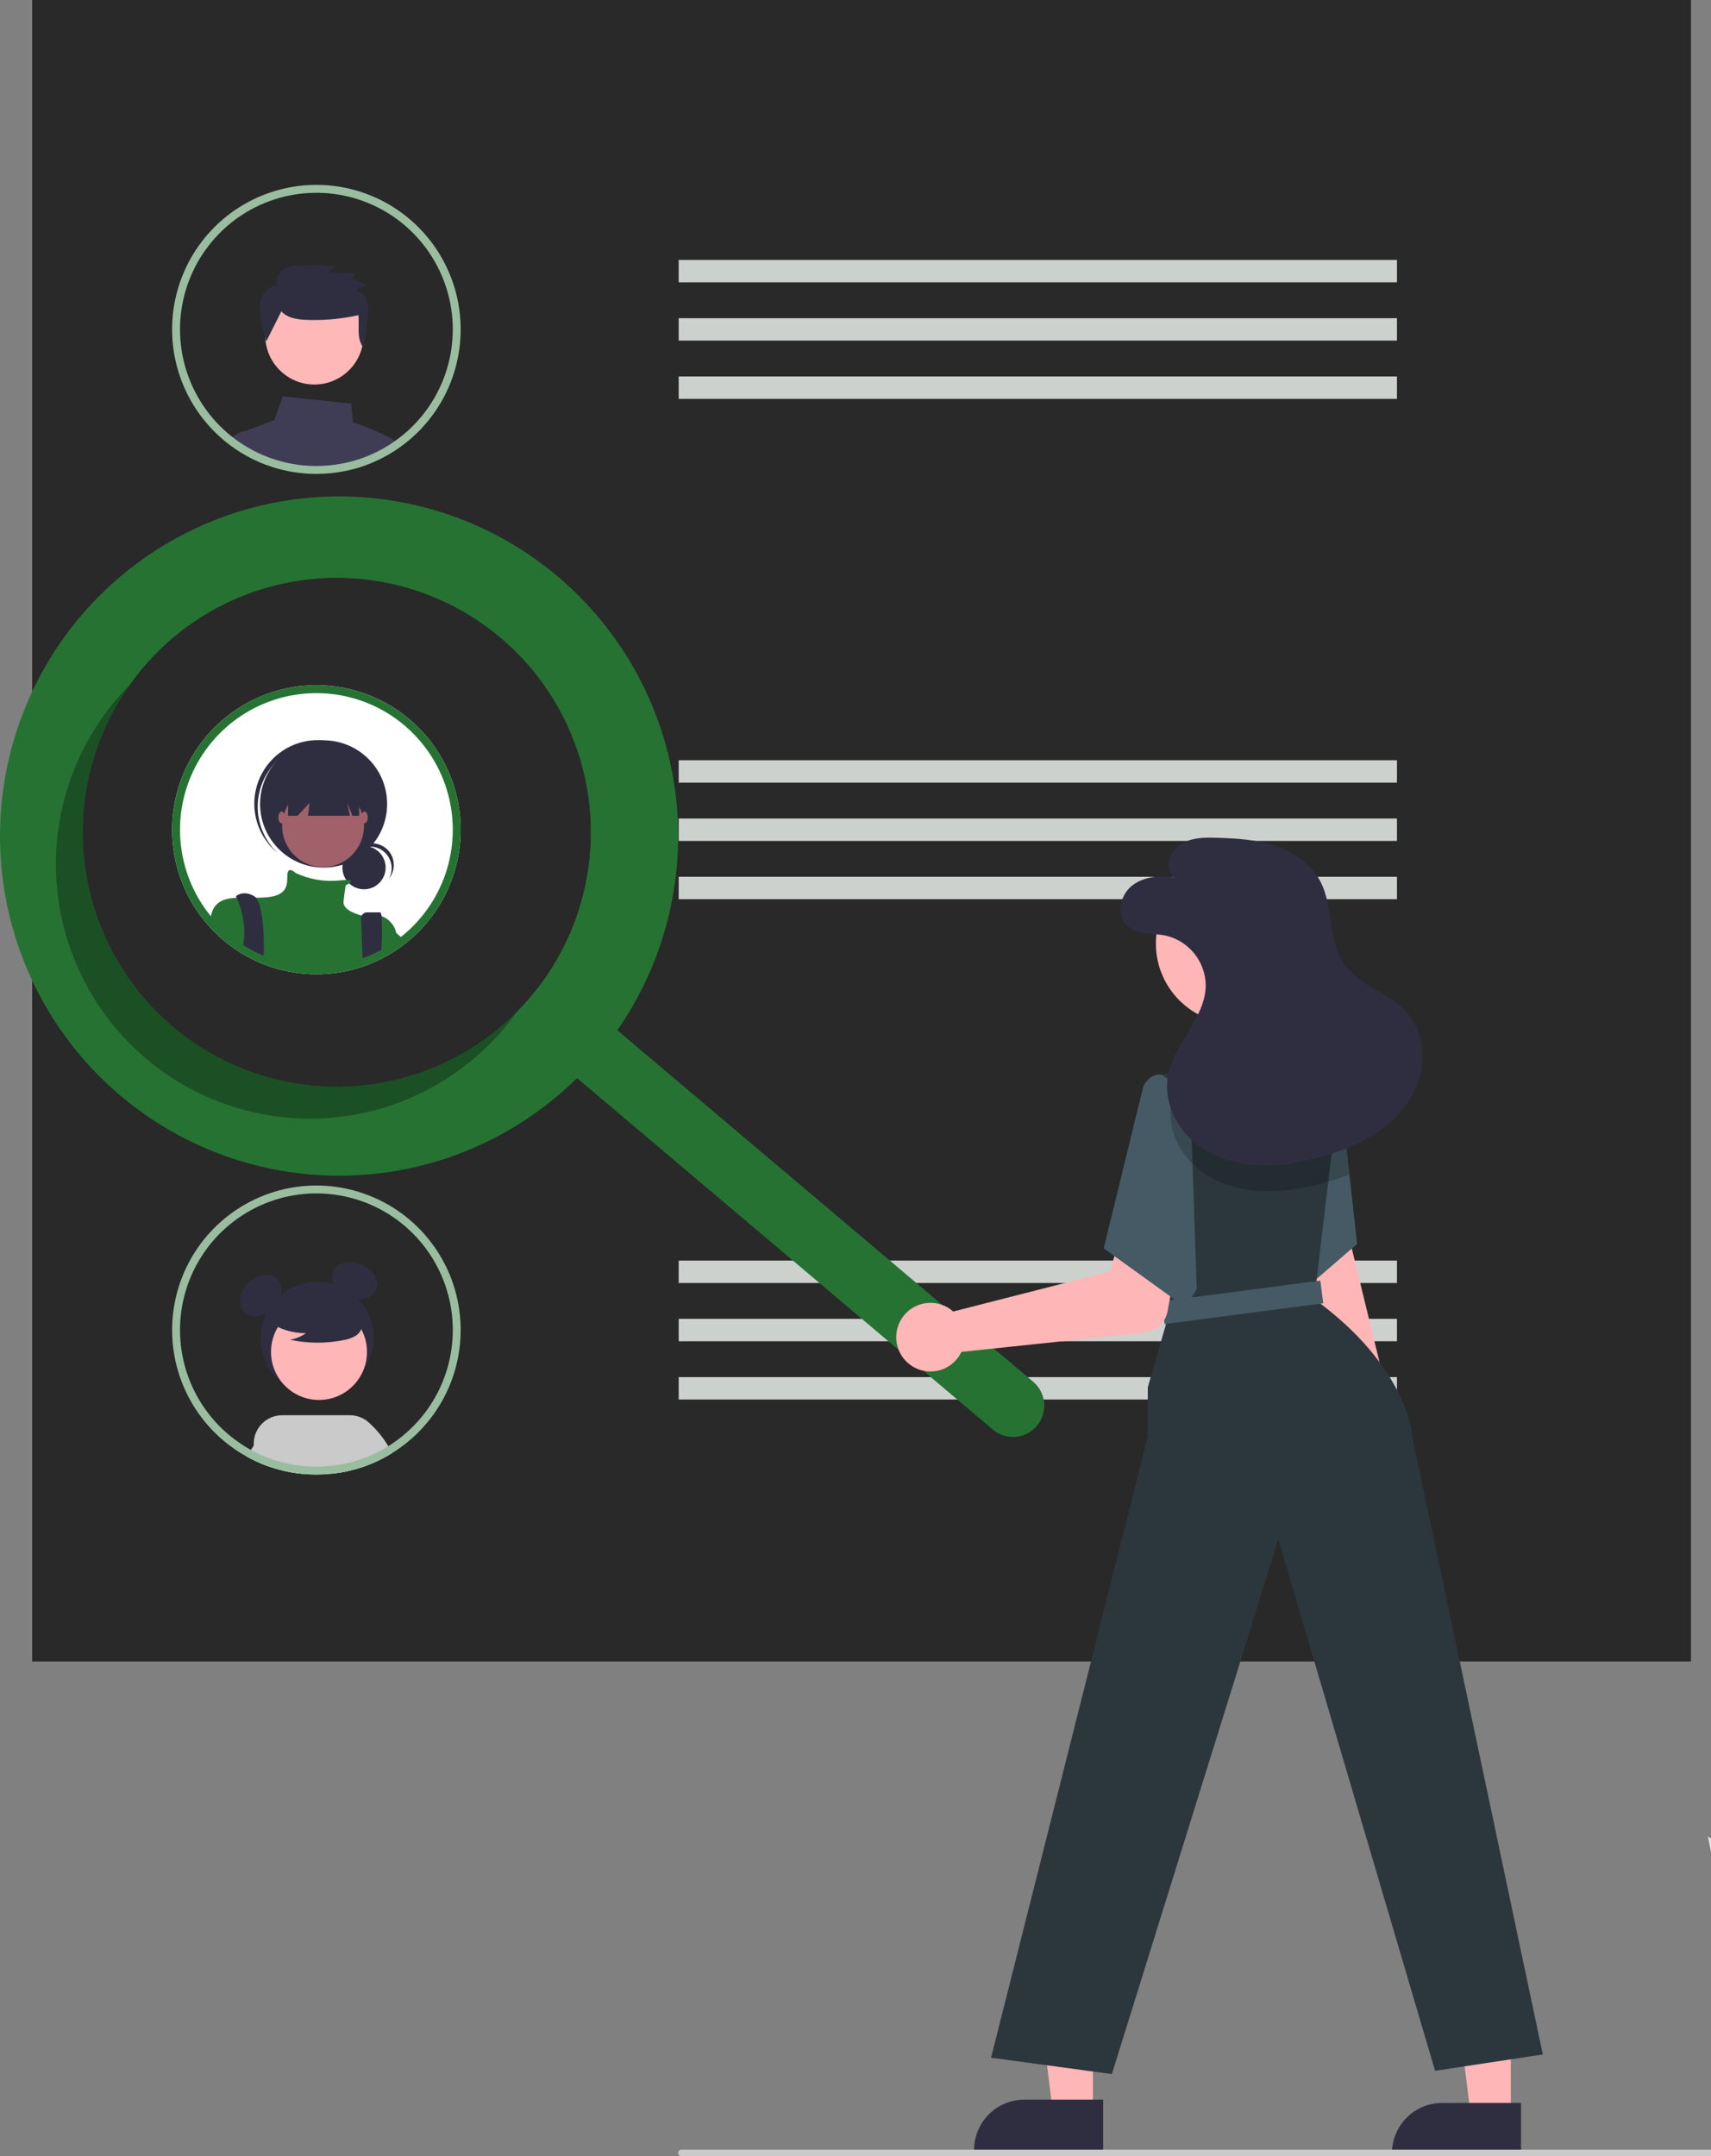 <svg width="173" height="218" viewBox="0 0 173 218" fill="none" xmlns="http://www.w3.org/2000/svg">
<rect x="0" y="0" width="173" height="218" fill="#808080" stroke="none"/>
<g clip-path="url(#clip0_672_1149)">
<path d="M185.827 205.478C184.611 205.906 183.306 206.013 182.037 205.789C180.768 205.565 179.578 205.018 178.582 204.2C176.044 202.067 175.248 198.552 174.601 195.298L172.687 185.673L176.695 188.438C179.578 190.426 182.525 192.478 184.522 195.357C186.518 198.237 187.389 202.168 185.785 205.284" fill="#E6E6E6"/>
<path d="M170.956 167.968H3.252V0H170.956V167.968Z" fill="#282928"/>
<path d="M170.956 167.968H3.252V0H170.956V167.968ZM5.73 165.486H168.478V2.482H5.73V165.486Z" fill="#282928"/>
<path d="M141.247 26.279H68.624V28.544H141.247V26.279Z" fill="#CDD1CD"/>
<path d="M141.247 32.17H68.624V34.435H141.247V32.17Z" fill="#CDD1CD"/>
<path d="M141.247 38.061H68.624V40.327H141.247V38.061Z" fill="#CDD1CD"/>
<path d="M141.247 76.864H68.624V79.13H141.247V76.864Z" fill="#CDD1CD"/>
<path d="M141.247 82.755H68.624V85.021H141.247V82.755Z" fill="#CDD1CD"/>
<path d="M141.247 88.646H68.624V90.912H141.247V88.646Z" fill="#CDD1CD"/>
<path d="M141.247 127.449H68.624V129.715H141.247V127.449Z" fill="#CDD1CD"/>
<path d="M141.247 133.34H68.624V135.606H141.247V133.34Z" fill="#CDD1CD"/>
<path d="M141.247 139.231H68.624V141.497H141.247V139.231Z" fill="#CDD1CD"/>
<path d="M39.551 44.331C38.31 43.676 37.015 43.131 35.681 42.7L35.51 40.814L28.608 40.069L27.73 42.48L25.253 43.411C25.165 43.444 25.08 43.488 25.002 43.542H24.999C24.861 43.636 24.743 43.756 24.653 43.897C24.563 44.038 24.503 44.195 24.475 44.36C24.449 44.524 24.455 44.692 24.494 44.853L24.625 45.391C24.813 45.504 25.007 45.611 25.201 45.714L25.324 45.776C25.607 45.923 25.895 46.062 26.191 46.191C26.251 46.217 26.316 46.243 26.377 46.27C26.382 46.272 26.384 46.272 26.39 46.275C26.529 46.333 26.667 46.388 26.809 46.44C27.273 46.618 27.747 46.77 28.228 46.896C29.456 47.224 30.721 47.39 31.991 47.389C32.455 47.389 32.913 47.368 33.366 47.324C34.401 47.228 35.423 47.022 36.414 46.708C36.416 46.708 36.419 46.705 36.422 46.705C37.048 46.505 37.659 46.262 38.252 45.978C38.255 45.976 38.26 45.976 38.263 45.973C38.396 45.91 38.525 45.842 38.656 45.776L38.718 45.745C38.823 45.69 38.928 45.635 39.033 45.577C39.294 45.433 39.551 45.281 39.805 45.118C39.876 45.076 39.944 45.032 40.015 44.984C40.114 44.919 40.214 44.851 40.31 44.78C40.067 44.622 39.813 44.473 39.551 44.331Z" fill="#3F3D56"/>
<path d="M26.596 45.493L26.164 43.539H25.036C25.024 43.539 25.013 43.54 25.002 43.542H24.999C24.593 43.576 24.203 43.711 23.863 43.935C23.632 44.083 23.427 44.267 23.255 44.481C23.59 44.735 23.939 44.971 24.297 45.197L24.313 45.205C24.415 45.267 24.52 45.33 24.625 45.391C24.813 45.504 25.007 45.611 25.201 45.713L25.324 45.776C25.607 45.923 25.895 46.062 26.191 46.191C26.251 46.217 26.316 46.243 26.377 46.269C26.382 46.272 26.384 46.272 26.39 46.275C26.528 46.332 26.667 46.387 26.809 46.44L26.596 45.493Z" fill="#3F3D56"/>
<path d="M31.788 38.877C34.534 38.877 36.76 36.648 36.76 33.898C36.76 31.148 34.534 28.919 31.788 28.919C29.043 28.919 26.817 31.148 26.817 33.898C26.817 36.648 29.043 38.877 31.788 38.877Z" fill="#FFB8B8"/>
<path d="M28.45 31.473C28.965 32.083 29.836 32.255 30.639 32.325C32.518 32.429 34.401 32.275 36.238 31.867C36.352 32.972 36.041 34.163 36.691 35.072C36.996 33.972 37.173 32.84 37.219 31.699C37.267 31.21 37.204 30.716 37.032 30.255C36.941 30.024 36.786 29.823 36.587 29.676C36.387 29.528 36.15 29.44 35.902 29.421C36.273 29.139 36.707 28.953 37.166 28.88L35.587 28.085L35.992 27.668L33.135 27.493L33.962 26.966C32.717 26.795 31.456 26.755 30.202 26.848C29.616 26.848 29.041 27.008 28.539 27.311C28.067 27.648 27.794 28.32 28.087 28.816C27.721 28.877 27.375 29.03 27.084 29.261C26.793 29.492 26.566 29.794 26.424 30.139C26.244 30.685 26.201 31.268 26.297 31.835C26.405 32.745 26.616 33.641 26.927 34.503L28.45 31.473Z" fill="#2F2E41"/>
<path d="M45.768 28.5C45.07 26.493 43.944 24.663 42.467 23.137C40.991 21.61 39.2 20.425 37.219 19.663C35.239 18.902 33.116 18.582 30.999 18.726C28.882 18.871 26.822 19.476 24.963 20.499C23.103 21.523 21.489 22.941 20.233 24.653C18.977 26.366 18.109 28.332 17.69 30.416C17.27 32.499 17.31 34.649 17.805 36.715C18.3 38.781 19.24 40.715 20.558 42.38C20.689 42.545 20.825 42.71 20.964 42.87C20.974 42.881 20.982 42.891 20.993 42.902C21.334 43.296 21.697 43.67 22.079 44.024C22.179 44.116 22.284 44.211 22.388 44.3C22.587 44.478 22.792 44.649 23.004 44.811C23.087 44.877 23.169 44.942 23.255 45.005C23.59 45.26 23.939 45.496 24.297 45.721L24.313 45.729C24.415 45.792 24.52 45.855 24.625 45.915C24.813 46.028 25.007 46.136 25.201 46.238L25.324 46.301C25.607 46.448 25.895 46.587 26.191 46.715C26.251 46.742 26.316 46.768 26.377 46.794C26.382 46.797 26.384 46.797 26.39 46.799C26.529 46.857 26.667 46.912 26.809 46.965C27.273 47.142 27.747 47.295 28.228 47.421C29.456 47.749 30.721 47.914 31.991 47.914C32.454 47.914 32.913 47.893 33.366 47.848C34.401 47.753 35.423 47.546 36.414 47.232C36.416 47.232 36.419 47.229 36.422 47.229C37.048 47.03 37.659 46.787 38.252 46.503C38.255 46.5 38.26 46.5 38.263 46.498C38.396 46.435 38.525 46.367 38.655 46.301L38.718 46.27C38.823 46.214 38.928 46.159 39.032 46.102C39.294 45.957 39.551 45.805 39.805 45.643C39.876 45.601 39.944 45.556 40.014 45.509C40.114 45.443 40.213 45.375 40.31 45.304C40.439 45.215 40.567 45.123 40.693 45.029C40.732 45 40.774 44.971 40.813 44.94C43.267 43.075 45.067 40.48 45.957 37.526C46.847 34.573 46.781 31.413 45.768 28.5ZM40.331 44.302C40.245 44.371 40.156 44.436 40.067 44.496C39.98 44.562 39.894 44.625 39.805 44.683C39.729 44.738 39.653 44.79 39.575 44.84L39.551 44.856C39.493 44.895 39.436 44.932 39.378 44.969C39.161 45.105 38.941 45.236 38.718 45.362L38.648 45.401C38.548 45.456 38.449 45.509 38.349 45.561C38.336 45.569 38.32 45.575 38.307 45.582L38.291 45.59C38.166 45.656 38.037 45.719 37.909 45.779C37.414 46.018 36.904 46.225 36.382 46.398C36.314 46.422 36.246 46.445 36.178 46.466C35.24 46.765 34.273 46.962 33.292 47.054C32.863 47.093 32.428 47.114 31.991 47.114C30.789 47.117 29.593 46.959 28.432 46.647C27.837 46.492 27.253 46.293 26.686 46.054C26.657 46.041 26.625 46.031 26.596 46.018C26.565 46.005 26.536 45.994 26.508 45.981C26.476 45.968 26.447 45.955 26.416 45.939C26.17 45.831 25.926 45.714 25.688 45.59L25.573 45.53C25.282 45.378 24.997 45.215 24.719 45.042C24.638 44.992 24.554 44.94 24.475 44.885C24.454 44.872 24.436 44.858 24.415 44.845C24.229 44.722 24.043 44.594 23.863 44.46C23.74 44.368 23.616 44.276 23.496 44.182C23.294 44.03 23.101 43.867 22.912 43.699C22.813 43.615 22.716 43.523 22.622 43.437C22.25 43.093 21.899 42.729 21.569 42.346C21.459 42.22 21.351 42.094 21.249 41.963C21.226 41.937 21.204 41.91 21.184 41.882C19.482 39.731 18.459 37.122 18.244 34.387C18.029 31.651 18.633 28.914 19.977 26.524C21.322 24.133 23.347 22.198 25.795 20.965C28.242 19.733 31 19.258 33.718 19.601C36.436 19.945 38.99 21.091 41.055 22.895C43.119 24.698 44.601 27.076 45.31 29.727C46.02 32.377 45.925 35.178 45.038 37.774C44.152 40.37 42.513 42.643 40.331 44.302Z" fill="#9ABDA0"/>
<path d="M45.768 79.086C45.07 77.079 43.944 75.248 42.468 73.722C40.991 72.196 39.2 71.01 37.219 70.249C35.239 69.487 33.116 69.167 30.999 69.312C28.882 69.456 26.822 70.061 24.963 71.085C23.103 72.109 21.489 73.526 20.233 75.239C18.977 76.951 18.109 78.918 17.69 81.001C17.27 83.084 17.31 85.234 17.805 87.3C18.3 89.367 19.24 91.3 20.558 92.965C20.689 93.131 20.825 93.296 20.964 93.456C20.974 93.466 20.982 93.477 20.993 93.487C21.334 93.881 21.697 94.256 22.079 94.61C22.179 94.702 22.284 94.796 22.388 94.885C22.587 95.064 22.792 95.234 23.004 95.397C23.418 95.724 23.85 96.027 24.297 96.307L24.313 96.315C24.604 96.496 24.9 96.663 25.201 96.823L25.324 96.886C25.607 97.033 25.895 97.172 26.191 97.301C26.251 97.327 26.316 97.353 26.377 97.379C26.382 97.382 26.384 97.382 26.39 97.385C26.988 97.634 27.602 97.841 28.228 98.006C29.456 98.334 30.721 98.5 31.991 98.499C32.454 98.499 32.913 98.478 33.366 98.434C34.401 98.338 35.423 98.132 36.414 97.817C36.416 97.817 36.419 97.815 36.422 97.815C37.048 97.615 37.659 97.372 38.252 97.088C38.255 97.086 38.26 97.086 38.263 97.083C38.396 97.02 38.525 96.952 38.655 96.886L38.718 96.855C38.823 96.8 38.928 96.745 39.032 96.687C39.294 96.543 39.551 96.391 39.805 96.228C39.876 96.186 39.944 96.141 40.014 96.094C40.245 95.942 40.473 95.78 40.693 95.614C40.732 95.585 40.774 95.557 40.813 95.525C43.267 93.66 45.067 91.065 45.957 88.112C46.847 85.158 46.781 81.999 45.768 79.086Z" fill="white"/>
<path d="M36.805 89.911C38.013 89.911 38.991 88.931 38.991 87.721C38.991 86.512 38.013 85.531 36.805 85.531C35.598 85.531 34.619 86.512 34.619 87.721C34.619 88.931 35.598 89.911 36.805 89.911Z" fill="#2F2E41"/>
<path d="M37.414 85.592C37.792 85.592 38.164 85.69 38.493 85.877C38.823 86.064 39.098 86.334 39.291 86.659C39.486 86.985 39.592 87.355 39.6 87.734C39.608 88.113 39.518 88.487 39.339 88.821C39.528 88.583 39.666 88.309 39.744 88.015C39.822 87.721 39.838 87.414 39.79 87.114C39.743 86.814 39.634 86.526 39.47 86.271C39.306 86.015 39.09 85.796 38.837 85.628C38.584 85.461 38.298 85.348 37.999 85.296C37.7 85.245 37.393 85.257 37.099 85.331C36.804 85.405 36.529 85.54 36.289 85.726C36.05 85.913 35.851 86.148 35.707 86.415C35.912 86.158 36.171 85.951 36.467 85.808C36.762 85.666 37.086 85.592 37.414 85.592Z" fill="#2F2E41"/>
<path d="M32.719 87.716C36.266 87.716 39.142 84.837 39.142 81.284C39.142 77.731 36.266 74.851 32.719 74.851C29.172 74.851 26.297 77.731 26.297 81.284C26.297 84.837 29.172 87.716 32.719 87.716Z" fill="#2F2E41"/>
<path d="M27.679 77.293C28.785 76.046 30.332 75.279 31.993 75.153C33.654 75.027 35.298 75.553 36.58 76.618C36.527 76.568 36.475 76.518 36.421 76.469C35.152 75.331 33.484 74.744 31.783 74.838C30.082 74.931 28.488 75.698 27.352 76.968C26.215 78.239 25.629 79.91 25.722 81.613C25.816 83.317 26.581 84.913 27.85 86.052C27.862 86.063 27.874 86.073 27.886 86.084C27.941 86.133 27.997 86.179 28.053 86.225C26.846 85.076 26.133 83.501 26.063 81.835C25.993 80.168 26.572 78.54 27.679 77.293Z" fill="#2F2E41"/>
<path d="M32.665 87.662C34.95 87.662 36.801 85.807 36.801 83.519C36.801 81.231 34.95 79.376 32.665 79.376C30.381 79.376 28.529 81.231 28.529 83.519C28.529 85.807 30.381 87.662 32.665 87.662Z" fill="#A0616A"/>
<path d="M40.067 94.314V95.704C39.813 95.866 39.556 96.018 39.294 96.162C39.19 96.22 39.085 96.275 38.98 96.33L38.917 96.362C38.786 96.427 38.658 96.496 38.525 96.559C38.522 96.561 38.517 96.561 38.514 96.564C37.921 96.848 37.31 97.091 36.684 97.29C36.681 97.29 36.678 97.293 36.676 97.293C35.685 97.607 34.663 97.814 33.628 97.909C33.175 97.954 32.716 97.975 32.253 97.975C30.983 97.975 29.718 97.809 28.49 97.482C27.864 97.317 27.25 97.109 26.652 96.86C26.646 96.858 26.644 96.858 26.639 96.855C26.578 96.829 26.513 96.802 26.453 96.776C26.157 96.648 25.869 96.509 25.586 96.362L25.463 96.299C25.162 96.139 24.866 95.971 24.575 95.79L24.559 95.782C24.112 95.503 23.68 95.199 23.266 94.872C23.054 94.71 22.849 94.539 22.65 94.361C22.546 94.272 22.441 94.177 22.341 94.085C21.959 93.731 21.596 93.357 21.255 92.963C21.3 92.689 21.366 92.42 21.454 92.157L21.456 92.155C21.472 92.11 21.49 92.066 21.511 92.024C21.526 91.986 21.542 91.949 21.561 91.914C22.03 91.035 22.878 90.817 23.931 90.77C24.525 90.744 25.183 90.773 25.877 90.765C26.243 90.762 26.623 90.749 27.003 90.715C29.399 90.497 28.964 89.081 29.071 88.318C29.179 87.578 29.844 88.218 29.888 88.26L29.891 88.263C31.247 88.898 32.747 89.162 34.238 89.026C34.494 88.995 34.751 88.976 35.008 88.968C35.683 88.96 35.537 89.154 35.304 89.314C35.191 89.389 35.072 89.456 34.95 89.514C34.95 89.514 34.843 90.169 34.733 91.15C34.628 92.089 36.424 92.53 36.574 92.564C36.577 92.566 36.58 92.567 36.584 92.567C37.24 92.396 37.931 92.415 38.577 92.619H38.58C38.949 92.755 39.278 92.981 39.538 93.277C39.798 93.573 39.98 93.929 40.067 94.314Z" fill="#267233"/>
<path d="M26.678 96C26.678 96.194 26.673 96.38 26.665 96.556C26.662 96.661 26.657 96.763 26.652 96.86C26.646 96.857 26.644 96.857 26.638 96.855C26.578 96.829 26.513 96.802 26.453 96.776C26.157 96.648 25.869 96.509 25.586 96.362L25.463 96.299C25.162 96.139 24.866 95.971 24.575 95.79C24.583 95.698 24.596 95.606 24.609 95.514C24.638 95.313 24.661 95.108 24.677 94.906C24.78 93.487 24.523 92.065 23.931 90.773V90.77C23.878 90.665 23.847 90.607 23.847 90.607C23.847 90.607 24.609 89.952 25.696 90.607C25.765 90.648 25.826 90.701 25.877 90.765C26.531 91.538 26.709 94.14 26.678 96Z" fill="#2F2E41"/>
<path d="M38.569 95.643C38.559 95.937 38.543 96.244 38.525 96.556V96.558C38.522 96.561 38.517 96.561 38.514 96.564C37.921 96.848 37.31 97.091 36.684 97.29C36.681 97.29 36.678 97.293 36.676 97.293L36.647 96.556L36.644 96.459L36.505 92.871C36.502 92.79 36.515 92.709 36.543 92.632C36.572 92.556 36.615 92.487 36.671 92.428C36.727 92.369 36.794 92.322 36.869 92.29C36.944 92.258 37.024 92.242 37.105 92.242H38.433C38.498 92.242 38.545 92.375 38.577 92.617V92.619C38.641 93.626 38.639 94.636 38.569 95.643Z" fill="#2F2E41"/>
<path d="M29.127 78.34V82.484H30.085L31.304 81.176L31.141 82.484H35.375L35.113 81.176L35.637 82.484H36.312V78.34H29.127Z" fill="#2F2E41"/>
<path d="M28.474 83.246C28.654 83.246 28.801 82.978 28.801 82.647C28.801 82.316 28.654 82.047 28.474 82.047C28.294 82.047 28.148 82.316 28.148 82.647C28.148 82.978 28.294 83.246 28.474 83.246Z" fill="#A0616A"/>
<path d="M36.856 83.246C37.036 83.246 37.183 82.978 37.183 82.647C37.183 82.316 37.036 82.047 36.856 82.047C36.676 82.047 36.529 82.316 36.529 82.647C36.529 82.978 36.676 83.246 36.856 83.246Z" fill="#A0616A"/>
<path d="M40.955 95.09C40.735 95.255 40.507 95.418 40.276 95.57C40.206 95.617 40.138 95.661 40.067 95.703C39.813 95.866 39.556 96.018 39.294 96.162C39.19 96.22 39.085 96.275 38.98 96.33V93.44C38.98 93.44 39.399 93.776 40.067 94.334C40.151 94.405 40.237 94.479 40.329 94.557C40.523 94.72 40.732 94.898 40.955 95.09Z" fill="#267233"/>
<path d="M45.768 79.086C45.07 77.079 43.944 75.248 42.468 73.722C40.991 72.196 39.2 71.01 37.219 70.249C35.239 69.487 33.116 69.167 30.999 69.312C28.882 69.456 26.822 70.061 24.963 71.085C23.103 72.109 21.489 73.526 20.233 75.239C18.977 76.951 18.109 78.918 17.69 81.001C17.27 83.084 17.31 85.234 17.805 87.3C18.3 89.367 19.24 91.3 20.558 92.965C20.689 93.131 20.825 93.296 20.964 93.456C20.974 93.466 20.982 93.477 20.993 93.487C21.334 93.881 21.697 94.256 22.079 94.61C22.179 94.702 22.284 94.796 22.388 94.885C22.587 95.064 22.792 95.234 23.004 95.397C23.418 95.724 23.85 96.027 24.297 96.307L24.313 96.315C24.604 96.496 24.9 96.663 25.201 96.823L25.324 96.886C25.607 97.033 25.895 97.172 26.191 97.301C26.251 97.327 26.316 97.353 26.377 97.379C26.382 97.382 26.384 97.382 26.39 97.385C26.988 97.634 27.602 97.841 28.228 98.006C29.456 98.334 30.721 98.5 31.991 98.499C32.454 98.499 32.913 98.478 33.366 98.434C34.401 98.338 35.423 98.132 36.414 97.817C36.416 97.817 36.419 97.815 36.422 97.815C37.048 97.615 37.659 97.372 38.252 97.088C38.255 97.086 38.26 97.086 38.263 97.083C38.396 97.02 38.525 96.952 38.655 96.886L38.718 96.855C38.823 96.8 38.928 96.745 39.032 96.687C39.294 96.543 39.551 96.391 39.805 96.228C39.876 96.186 39.944 96.141 40.014 96.094C40.245 95.942 40.473 95.78 40.693 95.614C40.732 95.585 40.774 95.557 40.813 95.525C43.267 93.66 45.067 91.065 45.957 88.112C46.847 85.158 46.781 81.999 45.768 79.086ZM40.331 94.888C40.245 94.956 40.156 95.022 40.067 95.082C39.98 95.147 39.894 95.21 39.805 95.268C39.729 95.323 39.653 95.376 39.575 95.425C39.509 95.47 39.444 95.512 39.378 95.554C39.161 95.69 38.941 95.822 38.718 95.947L38.648 95.987C38.548 96.042 38.449 96.094 38.349 96.147C38.336 96.155 38.32 96.16 38.307 96.168L38.291 96.176C38.166 96.241 38.038 96.304 37.909 96.365C37.414 96.603 36.904 96.81 36.382 96.983C36.314 97.007 36.246 97.031 36.178 97.052C35.24 97.35 34.273 97.547 33.292 97.639C32.863 97.678 32.428 97.699 31.991 97.699C30.789 97.702 29.593 97.545 28.432 97.233C27.837 97.077 27.253 96.879 26.686 96.64C26.625 96.616 26.565 96.59 26.508 96.566C26.476 96.553 26.447 96.54 26.416 96.525C26.17 96.417 25.926 96.299 25.688 96.176L25.573 96.115C25.282 95.963 24.997 95.801 24.719 95.627C24.617 95.564 24.515 95.499 24.415 95.431C24.101 95.224 23.795 95.001 23.496 94.767C23.294 94.615 23.101 94.452 22.912 94.285C22.813 94.201 22.716 94.109 22.621 94.022C22.25 93.679 21.899 93.315 21.569 92.931C21.459 92.805 21.351 92.68 21.249 92.548C21.226 92.522 21.204 92.495 21.184 92.467C19.482 90.317 18.459 87.707 18.244 84.972C18.029 82.237 18.633 79.5 19.977 77.109C21.322 74.719 23.347 72.784 25.795 71.551C28.242 70.318 31 69.843 33.718 70.187C36.436 70.53 38.99 71.677 41.055 73.48C43.119 75.284 44.601 77.662 45.31 80.312C46.02 82.962 45.925 85.764 45.038 88.36C44.151 90.956 42.513 93.228 40.331 94.888Z" fill="#267233"/>
<path d="M32.073 141.04C35.23 141.04 37.789 138.477 37.789 135.316C37.789 132.154 35.23 129.591 32.073 129.591C28.917 129.591 26.358 132.154 26.358 135.316C26.358 138.477 28.917 141.04 32.073 141.04Z" fill="#2F2E41"/>
<path d="M27.612 132.23C28.536 131.305 28.723 129.992 28.03 129.298C27.337 128.605 26.027 128.792 25.104 129.717C24.18 130.642 23.993 131.955 24.685 132.648C25.378 133.342 26.688 133.155 27.612 132.23Z" fill="#2F2E41"/>
<path d="M38.031 130.412C38.415 129.509 37.754 128.361 36.552 127.847C35.351 127.333 34.065 127.648 33.681 128.551C33.296 129.453 33.958 130.601 35.159 131.115C36.36 131.629 37.646 131.314 38.031 130.412Z" fill="#2F2E41"/>
<path d="M38.91 146.42L38.237 145.359C37.951 144.72 37.424 144.22 36.771 143.969C36.118 143.718 35.392 143.736 34.753 144.02C34.114 144.304 33.613 144.83 33.36 145.483C33.107 146.136 33.123 146.863 33.404 147.505L33.595 148.192L33.813 148.973C34.696 148.861 35.566 148.671 36.414 148.404C36.417 148.404 36.419 148.402 36.421 148.401C37.048 148.202 37.66 147.959 38.253 147.673C38.256 147.67 38.26 147.67 38.263 147.667C38.395 147.604 38.524 147.538 38.656 147.472C38.677 147.462 38.698 147.451 38.718 147.439C38.824 147.386 38.93 147.329 39.032 147.273C39.138 147.217 39.24 147.157 39.339 147.095L38.91 146.42Z" fill="#CACACA"/>
<path d="M32.255 141.541C34.934 141.541 37.105 139.366 37.105 136.683C37.105 133.999 34.934 131.824 32.255 131.824C29.576 131.824 27.404 133.999 27.404 136.683C27.404 139.366 29.576 141.541 32.255 141.541Z" fill="#FFB6B6"/>
<path d="M39.26 146.212C38.725 145.321 38.061 144.514 37.289 143.818C36.761 143.345 36.077 143.084 35.368 143.084H28.535C28.141 143.084 27.752 143.165 27.39 143.321C27.029 143.478 26.703 143.707 26.434 143.995C26.164 144.282 25.957 144.622 25.823 144.993C25.69 145.364 25.635 145.759 25.66 146.152C25.675 146.374 25.715 146.594 25.779 146.807C25.827 146.961 25.888 147.112 25.96 147.257L26.297 147.931C26.323 147.941 26.35 147.954 26.376 147.964C26.383 147.968 26.386 147.968 26.389 147.971C26.528 148.027 26.666 148.083 26.808 148.136C27.273 148.314 27.747 148.466 28.228 148.592C29.002 148.801 29.793 148.943 30.591 149.019C31.057 149.062 31.522 149.085 31.991 149.085C32.457 149.085 32.912 149.062 33.368 149.019C33.516 149.006 33.665 148.989 33.813 148.973C34.696 148.861 35.566 148.671 36.414 148.404C36.417 148.404 36.419 148.402 36.421 148.401C37.048 148.202 37.66 147.959 38.253 147.673C38.256 147.67 38.26 147.67 38.263 147.667C38.395 147.604 38.524 147.538 38.656 147.472C38.677 147.462 38.698 147.451 38.718 147.439C38.824 147.386 38.93 147.329 39.032 147.273C39.138 147.217 39.24 147.157 39.339 147.095C39.445 147.038 39.544 146.976 39.646 146.913C39.521 146.665 39.392 146.433 39.26 146.212Z" fill="#CACACA"/>
<path d="M29.773 143.97C29.14 143.674 28.417 143.641 27.76 143.877C27.103 144.114 26.566 144.602 26.267 145.233L25.66 146.152L25.369 146.592L24.927 147.26C25.019 147.31 25.108 147.359 25.201 147.409L25.323 147.472C25.607 147.617 25.894 147.756 26.191 147.885C26.224 147.901 26.261 147.915 26.297 147.931C26.323 147.941 26.35 147.954 26.376 147.964C26.383 147.968 26.386 147.968 26.389 147.971C26.528 148.027 26.666 148.083 26.808 148.136C27.273 148.314 27.747 148.466 28.228 148.592C29.002 148.801 29.793 148.943 30.591 149.019L30.823 148.235L31.047 147.488C31.343 146.852 31.375 146.125 31.136 145.465C30.897 144.806 30.407 144.268 29.773 143.97Z" fill="#CACACA"/>
<path d="M27.158 133.627C28.266 134.392 29.582 134.799 30.928 134.794C30.448 135.127 29.901 135.353 29.326 135.454C31.116 135.839 32.965 135.849 34.76 135.485C35.158 135.421 35.543 135.288 35.897 135.093C36.073 134.995 36.227 134.86 36.348 134.698C36.469 134.536 36.555 134.35 36.599 134.153C36.718 133.471 36.188 132.851 35.636 132.433C34.792 131.804 33.818 131.37 32.786 131.163C31.753 130.956 30.688 130.982 29.667 131.239C28.986 131.376 28.367 131.726 27.899 132.239C27.672 132.5 27.536 132.827 27.509 133.172C27.482 133.517 27.567 133.862 27.75 134.155L27.158 133.627Z" fill="#2F2E41"/>
<path d="M45.77 129.671C45.072 127.664 43.946 125.833 42.47 124.306C40.993 122.78 39.202 121.594 37.221 120.833C35.24 120.071 33.117 119.751 31 119.895C28.884 120.039 26.823 120.645 24.964 121.668C23.104 122.692 21.49 124.11 20.234 125.823C18.978 127.535 18.11 129.502 17.691 131.585C17.271 133.669 17.311 135.819 17.806 137.885C18.302 139.952 19.241 141.885 20.56 143.55C20.688 143.716 20.827 143.881 20.966 144.04C20.974 144.051 20.983 144.062 20.992 144.073C21.334 144.466 21.698 144.841 22.081 145.193C22.18 145.286 22.283 145.382 22.389 145.471C22.586 145.65 22.791 145.818 23.006 145.98C23.088 146.046 23.171 146.113 23.257 146.175C23.59 146.43 23.94 146.665 24.296 146.893C24.302 146.893 24.308 146.895 24.313 146.899C24.415 146.962 24.521 147.025 24.627 147.085C24.726 147.144 24.828 147.204 24.927 147.26C25.019 147.309 25.108 147.359 25.201 147.409L25.323 147.471C25.607 147.617 25.894 147.756 26.191 147.885C26.224 147.901 26.261 147.914 26.297 147.931C26.323 147.941 26.35 147.954 26.376 147.964C26.383 147.967 26.386 147.967 26.389 147.971C26.528 148.027 26.667 148.083 26.808 148.136C27.273 148.314 27.747 148.466 28.228 148.592C29.002 148.801 29.793 148.943 30.591 149.019C31.057 149.062 31.522 149.085 31.991 149.085C32.457 149.085 32.912 149.062 33.368 149.019C33.516 149.006 33.665 148.989 33.813 148.972C34.696 148.861 35.566 148.671 36.414 148.404C36.417 148.403 36.419 148.402 36.421 148.4C37.048 148.202 37.66 147.959 38.253 147.673C38.256 147.67 38.26 147.67 38.263 147.666C38.395 147.604 38.524 147.538 38.656 147.471C38.677 147.462 38.698 147.451 38.719 147.438C38.824 147.385 38.93 147.329 39.032 147.273C39.138 147.217 39.24 147.157 39.339 147.095C39.445 147.038 39.544 146.976 39.646 146.913C39.699 146.88 39.752 146.847 39.805 146.814C39.877 146.771 39.943 146.728 40.016 146.678C40.115 146.615 40.214 146.546 40.31 146.476C40.438 146.387 40.567 146.294 40.693 146.199C40.735 146.171 40.776 146.141 40.815 146.109C43.266 144.243 45.066 141.648 45.955 138.695C46.845 135.743 46.78 132.584 45.77 129.671ZM40.333 145.471C40.247 145.541 40.158 145.607 40.069 145.666C39.98 145.732 39.894 145.795 39.805 145.855C39.729 145.908 39.653 145.961 39.574 146.01C39.566 146.016 39.559 146.022 39.55 146.027C39.494 146.066 39.435 146.103 39.379 146.139C39.339 146.162 39.3 146.189 39.26 146.212C39.144 146.285 39.029 146.354 38.91 146.42C38.847 146.46 38.781 146.496 38.719 146.532C38.696 146.546 38.672 146.559 38.649 146.572C38.547 146.628 38.448 146.678 38.349 146.731C38.336 146.741 38.319 146.744 38.309 146.754C38.303 146.754 38.297 146.756 38.293 146.761C38.167 146.827 38.038 146.89 37.91 146.949C37.414 147.188 36.904 147.394 36.381 147.567C36.316 147.59 36.246 147.617 36.18 147.637C35.338 147.904 34.473 148.09 33.595 148.192C33.496 148.205 33.394 148.215 33.292 148.225C32.863 148.265 32.43 148.285 31.991 148.285C31.602 148.285 31.209 148.268 30.823 148.235C30.015 148.168 29.215 148.028 28.433 147.819C27.837 147.663 27.253 147.464 26.686 147.223C26.657 147.21 26.627 147.2 26.597 147.187C26.564 147.174 26.538 147.164 26.508 147.151C26.475 147.138 26.449 147.124 26.416 147.108C26.201 147.015 25.987 146.913 25.779 146.807C25.749 146.79 25.719 146.777 25.689 146.761L25.574 146.701C25.505 146.665 25.435 146.628 25.369 146.592C25.148 146.473 24.93 146.344 24.719 146.212C24.64 146.162 24.554 146.109 24.475 146.056L24.415 146.017C24.23 145.891 24.046 145.765 23.864 145.63C23.742 145.537 23.616 145.448 23.498 145.352C23.296 145.2 23.101 145.038 22.913 144.869C22.814 144.787 22.715 144.694 22.623 144.608C22.251 144.265 21.899 143.901 21.57 143.517C21.461 143.392 21.352 143.266 21.25 143.134C21.227 143.107 21.207 143.081 21.183 143.051C19.482 140.901 18.458 138.291 18.243 135.555C18.028 132.82 18.631 130.082 19.976 127.691C21.321 125.3 23.346 123.365 25.794 122.132C28.241 120.899 31 120.423 33.718 120.767C36.436 121.11 38.991 122.257 41.056 124.061C43.121 125.864 44.602 128.243 45.312 130.893C46.022 133.544 45.927 136.346 45.04 138.942C44.154 141.539 42.515 143.811 40.333 145.471Z" fill="#9ABDA0"/>
<path d="M56.397 58.285C51.317 53.992 45.101 51.27 38.505 50.451C31.91 49.632 25.218 50.751 19.246 53.671C13.273 56.591 8.276 61.187 4.864 66.9C1.452 72.612 -0.229 79.195 0.026 85.847C0.281 92.499 2.461 98.933 6.3 104.367C10.14 109.801 15.473 113.999 21.652 116.452C27.831 118.905 34.588 119.507 41.102 118.184C47.615 116.86 53.605 113.669 58.341 108.999L100.396 144.541C101.036 145.08 101.864 145.343 102.697 145.271C103.53 145.2 104.302 144.801 104.842 144.161C105.382 143.522 105.646 142.694 105.578 141.859C105.509 141.024 105.113 140.25 104.476 139.708L104.471 139.704L62.416 104.162C67.301 97.139 69.392 88.542 68.279 80.056C67.165 71.57 62.928 63.805 56.397 58.285ZM53.686 100.74C50.409 104.629 46.055 107.457 41.174 108.867C36.293 110.278 31.103 110.207 26.262 108.663C21.421 107.12 17.146 104.173 13.977 100.196C10.808 96.219 8.888 91.39 8.459 86.32C8.03 81.25 9.112 76.166 11.568 71.712C14.023 67.257 17.743 63.633 22.256 61.295C26.768 58.958 31.872 58.014 36.92 58.582C41.969 59.15 46.736 61.204 50.619 64.486C55.826 68.886 59.074 75.177 59.649 81.977C60.224 88.775 58.079 95.525 53.686 100.74Z" fill="#267233"/>
<path opacity="0.3" d="M17.489 103.811C12.561 99.646 9.377 93.778 8.57 87.37C7.762 80.963 9.39 74.486 13.13 69.225C12.639 69.721 12.164 70.24 11.705 70.782C9.53 73.364 7.884 76.35 6.861 79.569C5.837 82.789 5.457 86.178 5.742 89.545C6.027 92.911 6.971 96.189 8.52 99.19C10.07 102.191 12.194 104.857 14.772 107.036C17.35 109.215 20.331 110.863 23.546 111.888C26.76 112.913 30.145 113.294 33.506 113.009C36.867 112.723 40.139 111.778 43.136 110.226C46.132 108.674 48.794 106.547 50.969 103.964C51.426 103.421 51.857 102.865 52.261 102.296C47.713 106.874 41.612 109.57 35.17 109.851C28.728 110.132 22.417 107.976 17.489 103.811Z" fill="black"/>
<path d="M141.18 145.87C141.509 145.468 141.745 144.999 141.873 144.496C142.001 143.993 142.018 143.467 141.921 142.957C141.824 142.447 141.617 141.964 141.314 141.543C141.011 141.122 140.62 140.772 140.167 140.519L132.502 109.093L126.909 110.881L135.187 142.092C134.812 142.882 134.74 143.782 134.984 144.621C135.227 145.461 135.77 146.181 136.508 146.647C137.247 147.113 138.131 147.291 138.992 147.147C139.853 147.004 140.632 146.549 141.18 145.87Z" fill="#FFB6B6"/>
<path d="M137.218 125.769L133.131 129.3L127.414 134.236L124.889 121.296L124.625 119.95L124.417 118.882L130.21 108.775L135.039 109.052L135.37 109.072L135.376 109.145L135.452 109.823L136.442 118.743L136.466 118.958L137.218 125.769Z" fill="#455A64"/>
<path d="M110.506 213.607L106.46 213.606L104.534 197.972L110.507 197.972L110.506 213.607Z" fill="#FFB6B6"/>
<path d="M111.539 217.536L98.49 217.535V217.37C98.49 216.021 99.025 214.727 99.977 213.773C100.93 212.819 102.222 212.283 103.569 212.283H103.569L111.539 212.283L111.539 217.536Z" fill="#2F2E41"/>
<path d="M152.76 213.937L148.713 213.937L146.787 198.302L152.761 198.303L152.76 213.937Z" fill="#FFB6B6"/>
<path d="M153.792 217.866L140.743 217.866V217.701C140.743 216.351 141.278 215.058 142.23 214.104C143.183 213.15 144.475 212.614 145.822 212.614H145.822L153.792 212.614L153.792 217.866Z" fill="#2F2E41"/>
<path d="M155.994 207.714L145.101 209.367L129.253 155.647L112.421 209.697L100.207 208.044L116.052 145.226V140.267L118.197 132.828L117.973 130.814L116.412 116.733L115.735 110.626L115.691 110.232C115.654 109.901 115.742 109.568 115.937 109.298C116.131 109.028 116.42 108.84 116.745 108.771L121.829 107.7H130.137L135.039 109.052L135.376 109.145L135.528 109.188L135.452 109.823L134.303 119.47L134.24 119.999L133.131 129.3L132.887 131.34C142.46 138.283 142.79 145.226 142.79 145.226L155.994 207.714Z" fill="#2C373D"/>
<path d="M124.979 103.517C129.457 103.517 133.087 99.882 133.087 95.397C133.087 90.912 129.457 87.276 124.979 87.276C120.501 87.276 116.871 90.912 116.871 95.397C116.871 99.882 120.501 103.517 124.979 103.517Z" fill="#FFB6B6"/>
<path d="M133.495 129.474L117.456 131.574L117.756 133.869L133.794 131.769L133.495 129.474Z" fill="#455A64"/>
<path d="M95.943 132.266C96.096 132.366 96.242 132.477 96.377 132.599L112.241 128.549L113.323 124.716L119.312 125.596L118.055 132.568C117.953 133.131 117.672 133.646 117.253 134.036C116.835 134.425 116.301 134.668 115.733 134.728L97.21 136.682C96.908 137.318 96.42 137.848 95.81 138.2C95.201 138.552 94.499 138.709 93.797 138.652C93.096 138.594 92.429 138.324 91.884 137.877C91.34 137.431 90.944 136.829 90.75 136.152C90.555 135.474 90.572 134.754 90.796 134.086C91.02 133.418 91.443 132.834 92.006 132.412C92.57 131.99 93.249 131.751 93.952 131.724C94.655 131.698 95.35 131.887 95.943 132.266Z" fill="#FFB6B6"/>
<path d="M120.343 110.841L117.537 108.692C116.779 108.404 115.739 109.223 115.557 110.015L111.595 126.215L119.848 132.166L121.003 130.348L120.343 110.841Z" fill="#455A64"/>
<g opacity="0.2">
<path d="M136.442 118.743C135.742 119.021 135.028 119.264 134.303 119.47C134.072 119.54 133.835 119.606 133.6 119.669C132.055 120.098 130.468 120.355 128.866 120.436C128.177 120.465 127.487 120.446 126.8 120.38C126.063 120.306 125.335 120.162 124.625 119.95C124.602 119.943 124.575 119.937 124.552 119.93C123.076 119.51 121.723 118.74 120.607 117.685C120.358 117.442 120.125 117.182 119.911 116.908C119.294 116.152 118.842 115.275 118.583 114.334C118.324 113.393 118.263 112.409 118.406 111.443C118.433 111.268 118.471 111.095 118.518 110.924C118.642 110.458 118.807 110.005 119.01 109.568C119.099 109.363 119.198 109.162 119.303 108.963L123.034 107.7H130.137L135.039 109.052L135.37 109.072L135.376 109.145L135.528 109.188L135.452 109.823L136.442 118.743Z" fill="black"/>
</g>
<path d="M118.766 88.674C117.25 88.488 115.586 88.619 114.404 89.589C113.222 90.558 112.841 92.574 113.96 93.615C114.951 94.537 116.499 94.32 117.826 94.583C118.969 94.839 119.993 95.473 120.734 96.381C121.476 97.29 121.891 98.421 121.914 99.594C121.894 102.958 118.671 105.505 118.092 108.819C117.697 111.08 118.649 113.46 120.296 115.057C121.942 116.655 124.205 117.518 126.485 117.752C128.766 117.986 131.071 117.628 133.287 117.042C135.513 116.452 137.703 115.617 139.571 114.268C141.438 112.92 142.969 111.02 143.568 108.794C144.168 106.568 143.737 104.016 142.192 102.307C140.423 100.35 137.48 99.677 135.95 97.528C134.235 95.118 134.869 91.687 133.481 89.075C132.554 87.331 130.799 86.141 128.928 85.514C127.058 84.888 125.06 84.764 123.088 84.703C122.052 84.671 120.984 84.661 120.018 85.039C119.052 85.418 118.204 86.28 118.154 87.317C118.104 88.355 118.766 88.674 118.766 88.674Z" fill="#2F2E41"/>
<path d="M194.67 218H68.9C68.813 218 68.729 217.965 68.667 217.903C68.605 217.841 68.57 217.757 68.57 217.669C68.57 217.582 68.605 217.498 68.667 217.436C68.729 217.374 68.813 217.339 68.9 217.339H194.67C194.757 217.339 194.841 217.374 194.903 217.436C194.965 217.498 195 217.582 195 217.669C195 217.757 194.965 217.841 194.903 217.903C194.841 217.965 194.757 218 194.67 218Z" fill="#CACACA"/>
</g>
<defs>
<clipPath id="clip0_672_1149">
<rect width="173" height="218" fill="white"/>
</clipPath>
</defs>
</svg>
